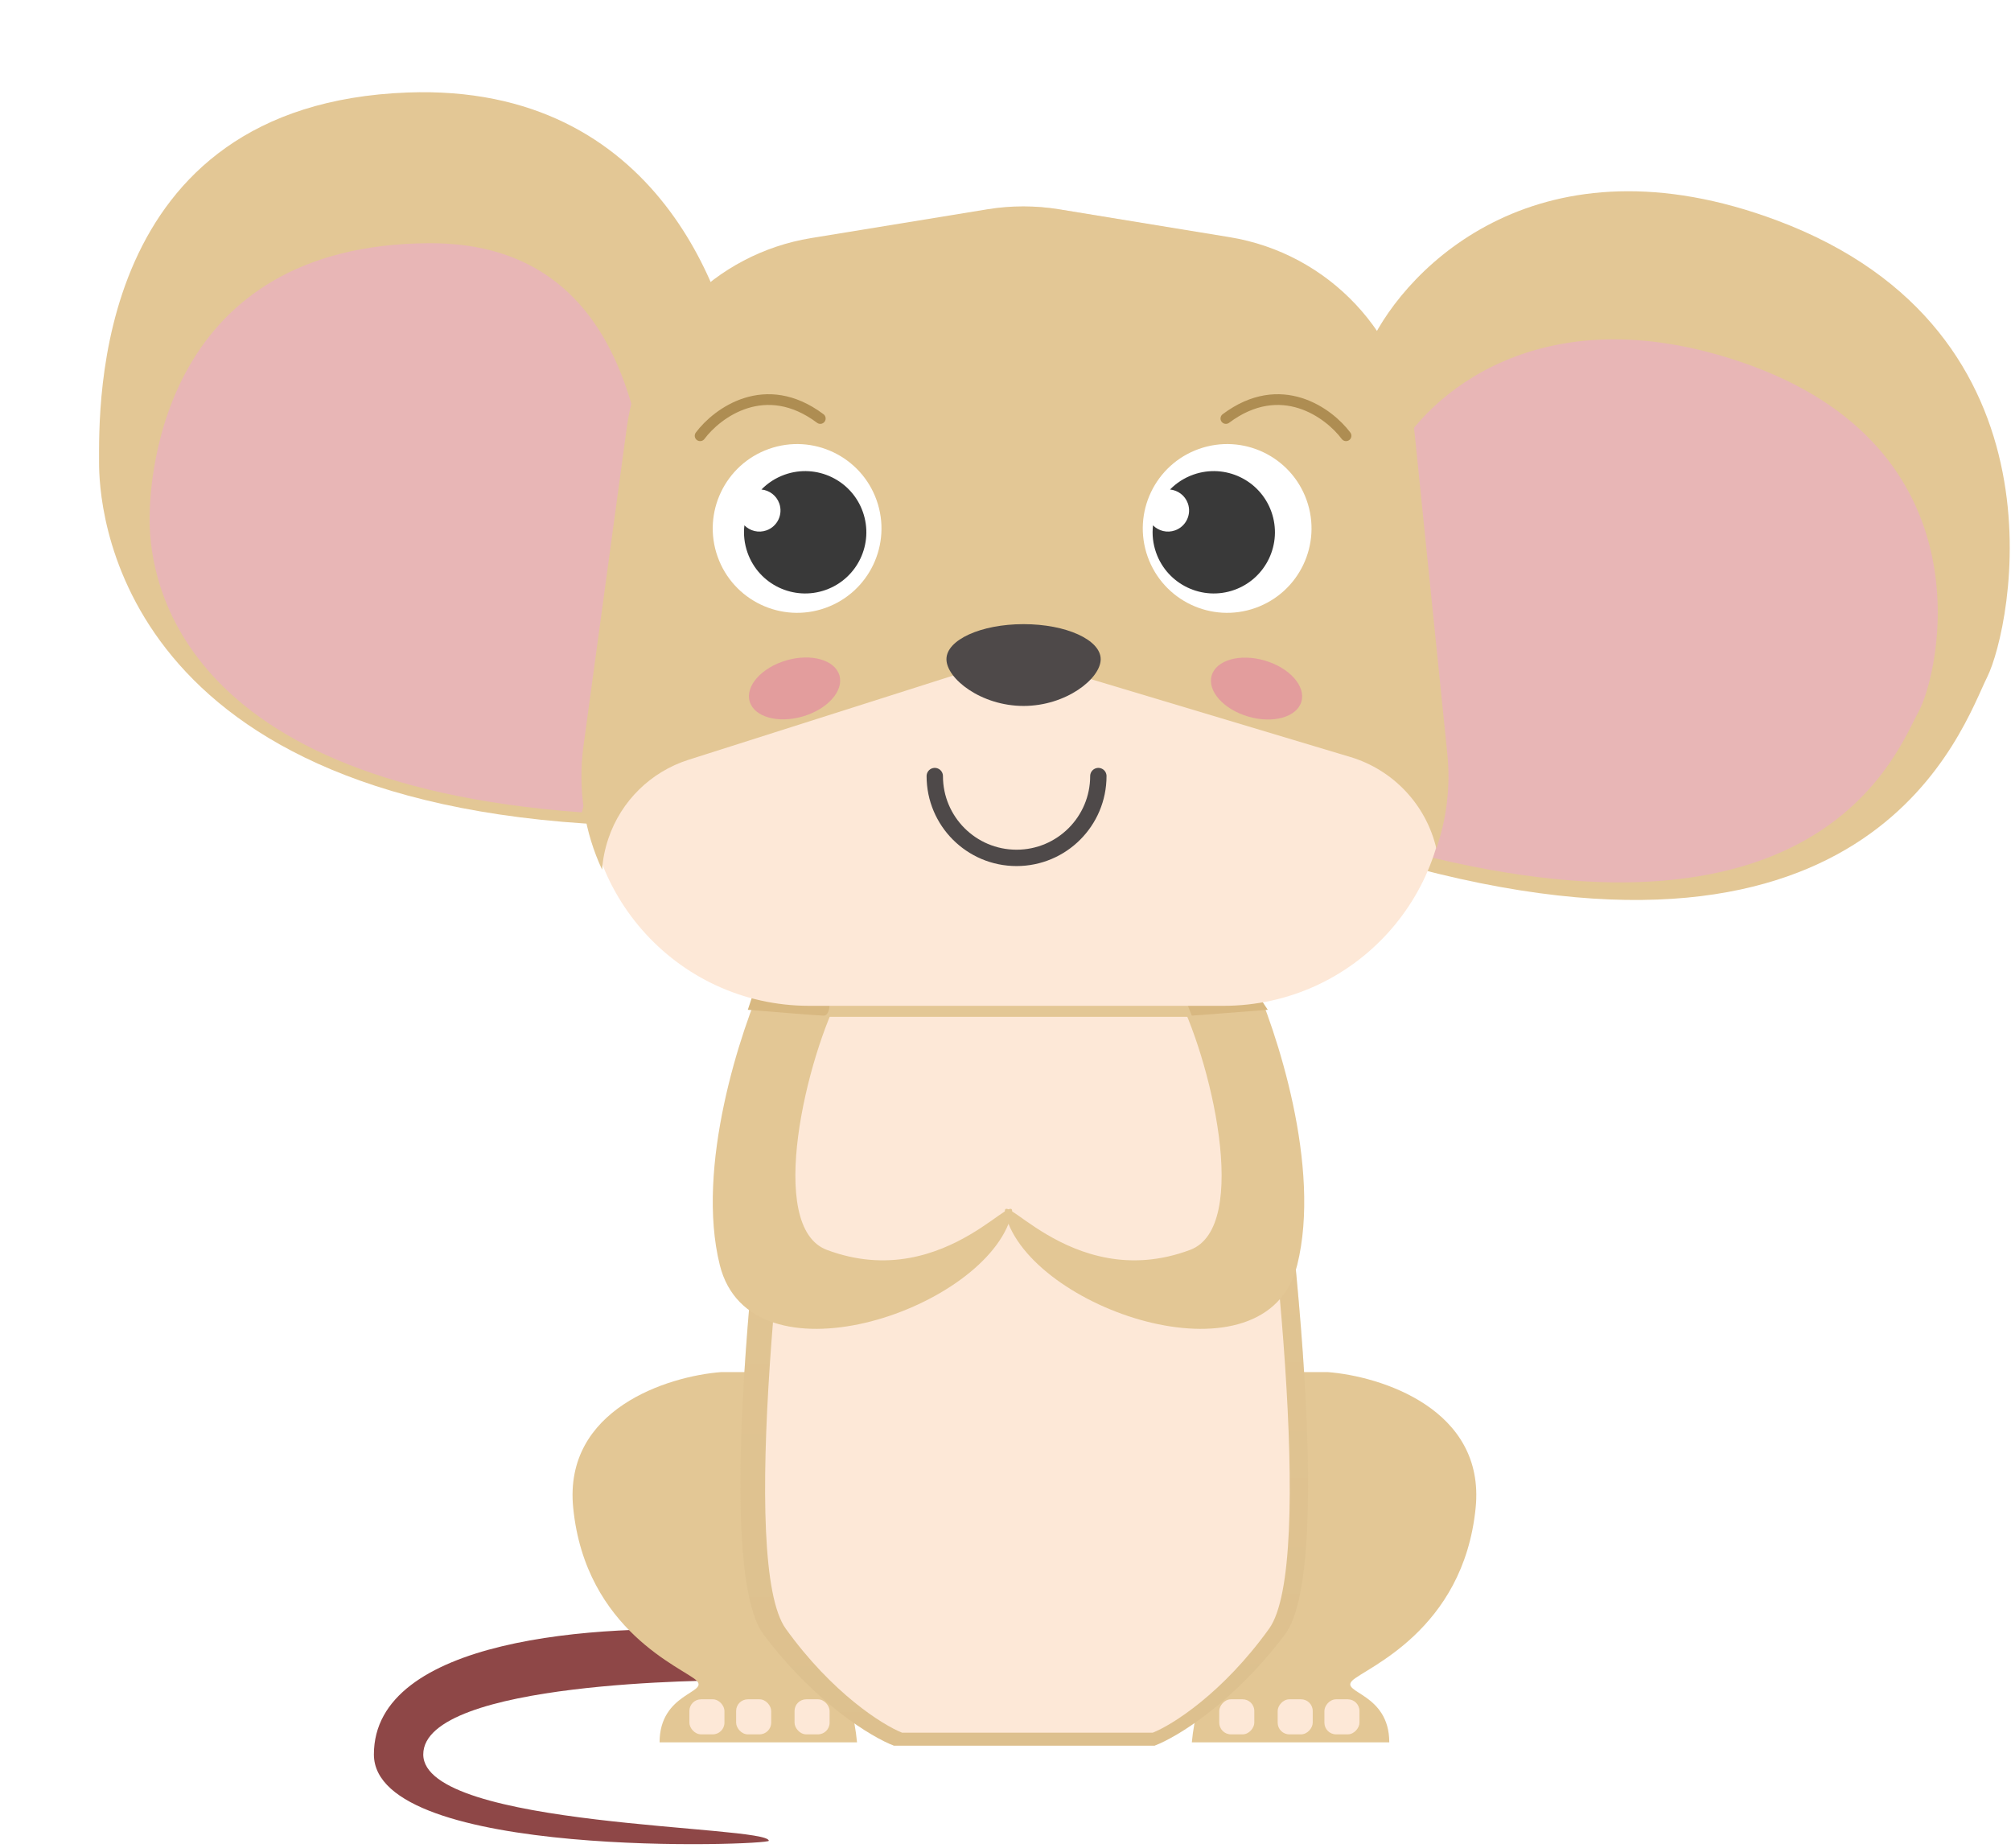 <svg width="209" height="192" viewBox="0 0 209 192" fill="none" xmlns="http://www.w3.org/2000/svg">
<path d="M38.859 182.305C38.859 170.296 61.944 168.625 76.052 169.48C78.617 169.606 77.334 174.61 76.052 174.61C74.769 174.61 43.989 174.61 43.989 182.305C43.989 190 79.899 189.634 79.899 191.282C79.899 191.75 38.859 193.303 38.859 182.305Z" fill="#8E4747"/>
<path d="M184.716 22.92C160.092 13.686 146.241 27.622 142.393 35.745L144.958 89.609C194.976 103.717 203.953 75.502 206.518 70.372C209.083 65.242 215.496 34.462 184.716 22.92Z" fill="#E3C795"/>
<path d="M42.358 9.612C68.638 8.63 75.901 31.47 76.986 40.392L63.192 85.708C11.28 83.292 10.296 51.934 10.296 48.087C10.296 42.351 9.508 10.84 42.358 9.612Z" fill="#E3C795"/>
<g filter="url(#filter0_i_1_6706)">
<path d="M180.884 32.467C159.982 25.392 148.224 36.07 144.958 42.294L147.135 83.566C189.594 94.375 197.215 72.756 199.392 68.826C201.569 64.895 207.013 41.311 180.884 32.467Z" fill="#E8B6B6"/>
</g>
<g filter="url(#filter1_i_1_6706)">
<path d="M47.157 20.143C69.225 20.033 69.44 43.715 70.573 50.652L63.035 79.287C19.337 76.129 18.112 53.286 18.112 48.793C18.112 44.239 19.573 20.28 47.157 20.143Z" fill="#E8B6B6"/>
</g>
<path d="M89.069 181.05H68.549C68.549 175.92 73.679 175.92 72.397 174.637C71.114 173.355 60.854 169.507 59.572 156.682C58.546 146.422 69.404 143.002 74.962 142.575H78.809V166.942C85.991 166.942 88.641 176.347 89.069 181.05Z" fill="#E3C795"/>
<rect x="71.647" y="176.577" width="3.643" height="3.643" rx="1.214" fill="#FDE8D7"/>
<rect x="76.505" y="176.577" width="3.643" height="3.643" rx="1.214" fill="#FDE8D7"/>
<rect x="82.576" y="176.577" width="3.643" height="3.643" rx="1.214" fill="#FDE8D7"/>
<path d="M123.865 181.05H144.385C144.385 175.92 139.255 175.92 140.537 174.637C141.82 173.355 152.08 169.507 153.362 156.682C154.388 146.422 143.53 143.002 137.972 142.575H134.125V166.942C126.943 166.942 124.292 176.347 123.865 181.05Z" fill="#E3C795"/>
<rect width="3.643" height="3.643" rx="1.214" transform="matrix(-1 0 0 1 141.286 176.577)" fill="#FDE8D7"/>
<rect width="3.643" height="3.643" rx="1.214" transform="matrix(-1 0 0 1 136.429 176.577)" fill="#FDE8D7"/>
<rect width="3.643" height="3.643" rx="1.214" transform="matrix(-1 0 0 1 130.358 176.577)" fill="#FDE8D7"/>
<path fill-rule="evenodd" clip-rule="evenodd" d="M82.07 101.88C78.909 121.545 73.944 162.671 79.361 169.853C84.778 177.035 90.647 180.54 92.904 181.395L106.448 181.395H119.991C122.248 180.54 128.117 177.035 133.535 169.853C138.952 162.671 133.986 121.545 130.826 101.88H106.448V101.88H82.07Z" fill="#E3C795"/>
<path fill-rule="evenodd" clip-rule="evenodd" d="M82.07 101.88C78.909 121.545 73.944 162.671 79.361 169.853C84.778 177.035 90.647 180.54 92.904 181.395L106.448 181.395H119.991C122.248 180.54 128.117 177.035 133.535 169.853C138.952 162.671 133.986 121.545 130.826 101.88H106.448V101.88H82.07Z" fill="url(#paint0_linear_1_6706)" fill-opacity="0.2"/>
<g filter="url(#filter2_i_1_6706)">
<path fill-rule="evenodd" clip-rule="evenodd" d="M84.082 104.445C81.263 122.842 76.833 161.314 81.665 168.032C86.498 174.751 91.733 178.03 93.746 178.83L107.73 178.83H119.811C121.824 178.03 127.059 174.751 131.892 168.032C136.724 161.314 132.294 122.842 129.475 104.445H107.73V104.445H84.082Z" fill="#FDE8D7"/>
</g>
<g filter="url(#filter3_i_1_6706)">
<path d="M74.811 130.25C72.269 120.085 76.928 105.896 79.575 100.072L87.517 101.661C83.811 108.543 79.575 126.279 85.928 128.661C98.635 133.426 106.576 120.72 104.988 125.485C101.772 135.133 77.987 142.956 74.811 130.25Z" fill="#E3C795"/>
</g>
<path d="M85.612 105.537C85.126 105.537 80.148 105.132 77.719 104.929L78.326 103.108L86.219 104.322C86.219 104.727 86.098 105.537 85.612 105.537Z" fill="#D8B881"/>
<g filter="url(#filter4_i_1_6706)">
<path d="M134.813 130.25C137.355 120.085 132.696 105.896 130.048 100.072L122.107 101.661C125.813 108.543 130.048 126.279 123.695 128.661C110.989 133.426 103.048 120.72 104.636 125.485C107.852 135.133 131.637 142.956 134.813 130.25Z" fill="#E3C795"/>
</g>
<path d="M123.865 105.537C123.865 105.537 129.329 105.132 131.758 104.929L130.544 103.108L123.258 103.715C123.258 104.12 123.865 105.537 123.865 105.537Z" fill="#D8B881"/>
<path d="M65.753 44.481C67.094 34.429 74.837 26.429 84.841 24.761L102.688 21.787C105.201 21.368 107.766 21.368 110.279 21.787L127.54 24.664C137.821 26.377 145.678 34.767 146.715 45.138L150.115 79.135C151.474 92.724 140.802 104.517 127.145 104.517H84.116C70.154 104.517 59.388 92.22 61.233 78.381L65.753 44.481Z" fill="#FDE8D7"/>
<path fill-rule="evenodd" clip-rule="evenodd" d="M84.298 24.739C74.284 26.375 66.512 34.356 65.144 44.41L60.64 77.518C60.017 82.095 60.775 86.506 62.573 90.362C62.651 89.286 62.867 88.196 63.236 87.111C64.555 83.225 67.642 80.197 71.552 78.953L98.608 70.344C103.038 68.935 107.789 68.895 112.241 70.231L140.332 78.658C144.813 80.003 148.216 83.639 149.278 88.167C150.339 85.1 150.768 81.751 150.414 78.287L147.026 45.081C145.967 34.702 138.078 26.323 127.781 24.642L110.06 21.747C107.595 21.345 105.082 21.345 102.618 21.747L84.298 24.739Z" fill="#E3C795"/>
<path d="M114.393 68.499C114.393 70.511 110.804 73.356 106.378 73.356C101.951 73.356 98.363 70.511 98.363 68.499C98.363 66.487 101.951 64.856 106.378 64.856C110.804 64.856 114.393 66.487 114.393 68.499Z" fill="#4E4949"/>
<path d="M114.15 80.643C114.15 85.338 110.344 89.144 105.649 89.144C100.955 89.144 97.149 85.338 97.149 80.643" stroke="#4E4949" stroke-width="1.7" stroke-linecap="round"/>
<ellipse cx="82.576" cy="71.535" rx="4.857" ry="3.036" transform="rotate(-16.174 82.576 71.535)" fill="#E39D9D"/>
<ellipse cx="4.857" cy="3.036" rx="4.857" ry="3.036" transform="matrix(-0.96 -0.279 -0.279 0.96 136.1 69.991)" fill="#E39D9D"/>
<circle cx="82.842" cy="54.912" r="8.767" transform="rotate(-19.549 82.842 54.912)" fill="white"/>
<path fill-rule="evenodd" clip-rule="evenodd" d="M85.808 61.301C89.116 60.126 90.846 56.492 89.671 53.184C88.496 49.876 84.863 48.147 81.555 49.321C80.61 49.657 79.794 50.193 79.137 50.865C79.956 50.946 80.695 51.486 80.989 52.313C81.394 53.454 80.798 54.707 79.657 55.112C78.83 55.406 77.944 55.173 77.365 54.588C77.257 55.522 77.356 56.493 77.692 57.438C78.866 60.746 82.5 62.475 85.808 61.301Z" fill="#393939"/>
<circle cx="127.536" cy="54.912" r="8.767" transform="rotate(-19.549 127.536 54.912)" fill="white"/>
<path fill-rule="evenodd" clip-rule="evenodd" d="M128.272 61.301C131.58 60.126 133.309 56.492 132.135 53.184C130.96 49.876 127.326 48.147 124.018 49.321C123.073 49.657 122.257 50.193 121.601 50.865C122.42 50.946 123.159 51.486 123.453 52.313C123.858 53.454 123.261 54.707 122.121 55.112C121.294 55.406 120.408 55.173 119.829 54.588C119.721 55.522 119.82 56.493 120.155 57.438C121.33 60.746 124.964 62.475 128.272 61.301Z" fill="#393939"/>
<path d="M72.762 45.281C74.544 42.901 79.537 39.209 85.25 43.487" stroke="#AE8D52" stroke-width="1.115" stroke-linecap="round"/>
<path d="M139.892 45.281C138.11 42.901 133.117 39.209 127.404 43.487" stroke="#AE8D52" stroke-width="1.115" stroke-linecap="round"/>
<defs>
<filter id="filter0_i_1_6706" x="144.958" y="30.132" width="56.43" height="56.43" filterUnits="userSpaceOnUse" color-interpolation-filters="sRGB">
<feFlood flood-opacity="0" result="BackgroundImageFix"/>
<feBlend mode="normal" in="SourceGraphic" in2="BackgroundImageFix" result="shape"/>
<feColorMatrix in="SourceAlpha" type="matrix" values="0 0 0 0 0 0 0 0 0 0 0 0 0 0 0 0 0 0 127 0" result="hardAlpha"/>
<feOffset dy="5.13"/>
<feComposite in2="hardAlpha" operator="arithmetic" k2="-1" k3="1"/>
<feColorMatrix type="matrix" values="0 0 0 0 0.89 0 0 0 0 0.596 0 0 0 0 0.596 0 0 0 1 0"/>
<feBlend mode="normal" in2="shape" result="effect1_innerShadow_1_6706"/>
</filter>
<filter id="filter1_i_1_6706" x="18.112" y="20.143" width="52.462" height="59.144" filterUnits="userSpaceOnUse" color-interpolation-filters="sRGB">
<feFlood flood-opacity="0" result="BackgroundImageFix"/>
<feBlend mode="normal" in="SourceGraphic" in2="BackgroundImageFix" result="shape"/>
<feColorMatrix in="SourceAlpha" type="matrix" values="0 0 0 0 0 0 0 0 0 0 0 0 0 0 0 0 0 0 127 0" result="hardAlpha"/>
<feOffset dx="-2.565" dy="5.13"/>
<feComposite in2="hardAlpha" operator="arithmetic" k2="-1" k3="1"/>
<feColorMatrix type="matrix" values="0 0 0 0 0.892 0 0 0 0 0.594 0 0 0 0 0.594 0 0 0 1 0"/>
<feBlend mode="normal" in2="shape" result="effect1_innerShadow_1_6706"/>
</filter>
<filter id="filter2_i_1_6706" x="79.515" y="104.445" width="54.526" height="74.385" filterUnits="userSpaceOnUse" color-interpolation-filters="sRGB">
<feFlood flood-opacity="0" result="BackgroundImageFix"/>
<feBlend mode="normal" in="SourceGraphic" in2="BackgroundImageFix" result="shape"/>
<feColorMatrix in="SourceAlpha" type="matrix" values="0 0 0 0 0 0 0 0 0 0 0 0 0 0 0 0 0 0 127 0" result="hardAlpha"/>
<feOffset dy="1.214"/>
<feComposite in2="hardAlpha" operator="arithmetic" k2="-1" k3="1"/>
<feColorMatrix type="matrix" values="0 0 0 0 0.971 0 0 0 0 0.839 0 0 0 0 0.732 0 0 0 1 0"/>
<feBlend mode="normal" in2="shape" result="effect1_innerShadow_1_6706"/>
</filter>
<filter id="filter3_i_1_6706" x="74.076" y="100.072" width="31.113" height="36.798" filterUnits="userSpaceOnUse" color-interpolation-filters="sRGB">
<feFlood flood-opacity="0" result="BackgroundImageFix"/>
<feBlend mode="normal" in="SourceGraphic" in2="BackgroundImageFix" result="shape"/>
<feColorMatrix in="SourceAlpha" type="matrix" values="0 0 0 0 0 0 0 0 0 0 0 0 0 0 0 0 0 0 127 0" result="hardAlpha"/>
<feOffset dy="1.214"/>
<feComposite in2="hardAlpha" operator="arithmetic" k2="-1" k3="1"/>
<feColorMatrix type="matrix" values="0 0 0 0 0.846 0 0 0 0 0.723 0 0 0 0 0.504 0 0 0 1 0"/>
<feBlend mode="normal" in2="shape" result="effect1_innerShadow_1_6706"/>
</filter>
<filter id="filter4_i_1_6706" x="104.435" y="100.072" width="31.113" height="36.798" filterUnits="userSpaceOnUse" color-interpolation-filters="sRGB">
<feFlood flood-opacity="0" result="BackgroundImageFix"/>
<feBlend mode="normal" in="SourceGraphic" in2="BackgroundImageFix" result="shape"/>
<feColorMatrix in="SourceAlpha" type="matrix" values="0 0 0 0 0 0 0 0 0 0 0 0 0 0 0 0 0 0 127 0" result="hardAlpha"/>
<feOffset dy="1.214"/>
<feComposite in2="hardAlpha" operator="arithmetic" k2="-1" k3="1"/>
<feColorMatrix type="matrix" values="0 0 0 0 0.846 0 0 0 0 0.723 0 0 0 0 0.504 0 0 0 1 0"/>
<feBlend mode="normal" in2="shape" result="effect1_innerShadow_1_6706"/>
</filter>
<linearGradient id="paint0_linear_1_6706" x1="106.448" y1="101.88" x2="106.864" y2="181.434" gradientUnits="userSpaceOnUse">
<stop stop-color="#E3C795"/>
<stop offset="1" stop-color="#C2A674"/>
</linearGradient>
</defs>
</svg>
